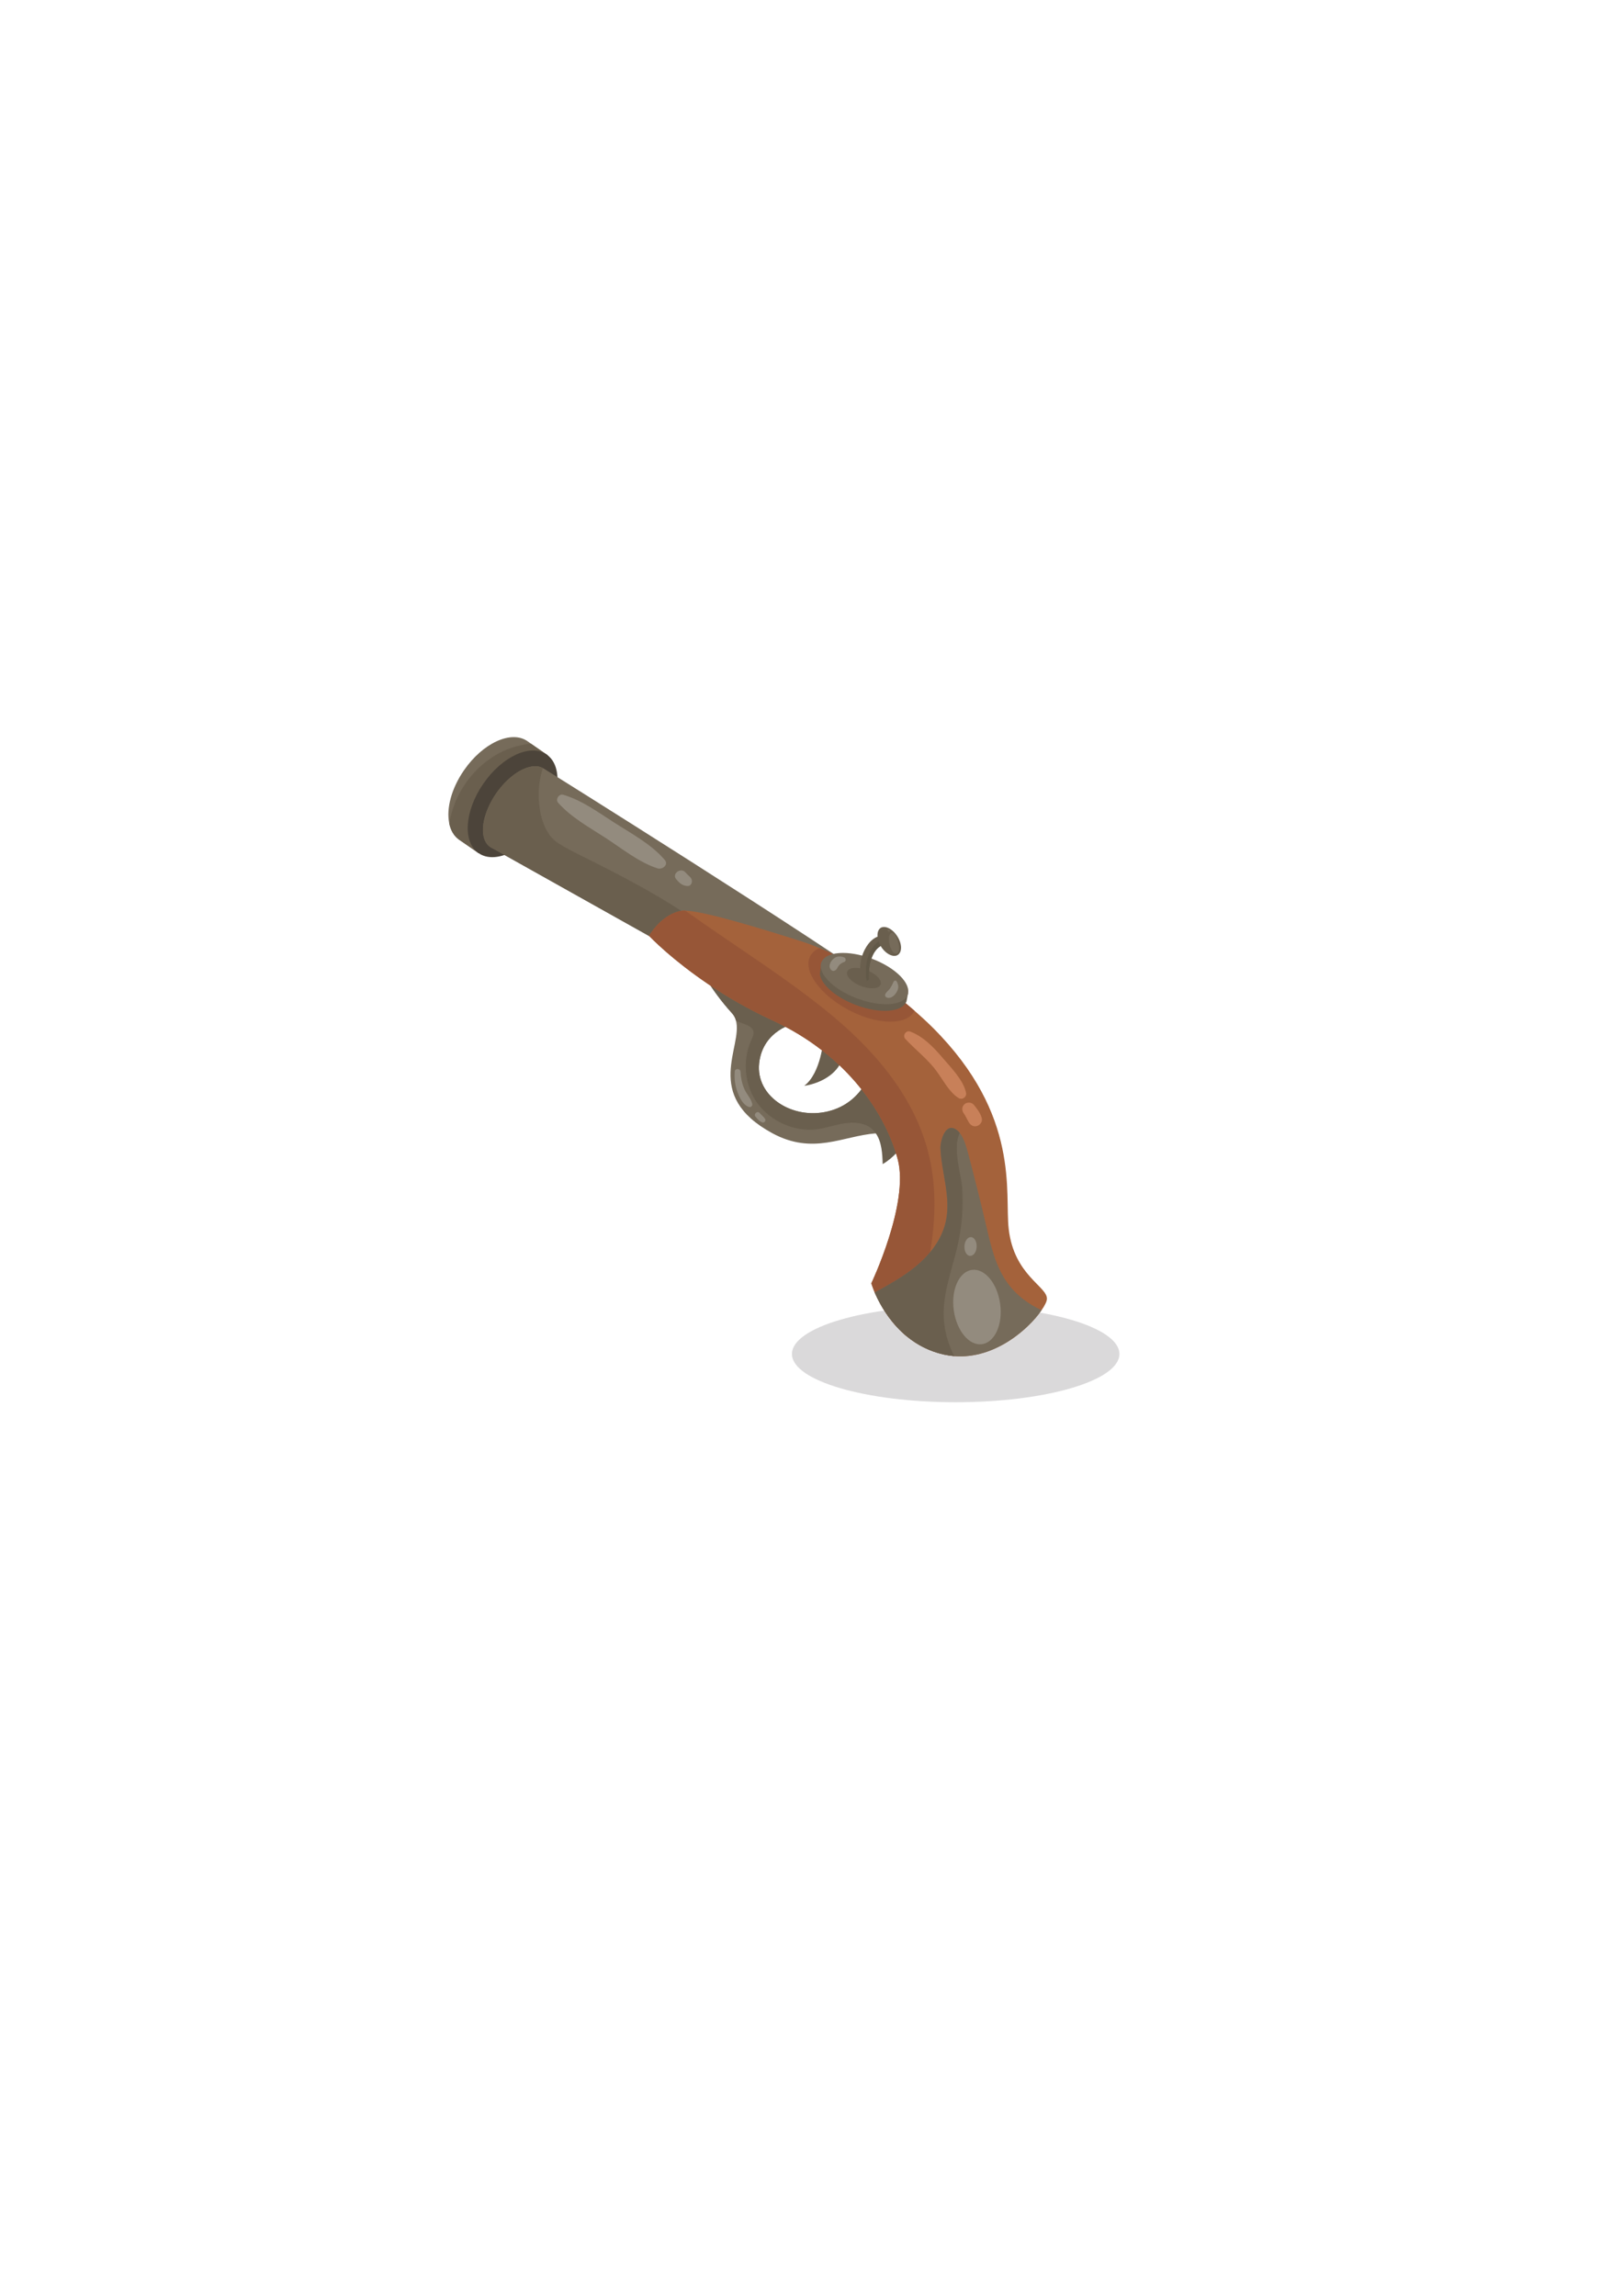 <svg xmlns="http://www.w3.org/2000/svg" width="210mm" height="297mm" shape-rendering="geometricPrecision" text-rendering="geometricPrecision" image-rendering="optimizeQuality" fill-rule="evenodd" clip-rule="evenodd" viewBox="0 0 21000 29700"><g fill-rule="nonzero"><path fill="#DAD9DA" d="M14484 17516c0 344-949 624-2119 624-1169 0-2118-280-2118-624 0-345 949-624 2118-624 1170 0 2119 279 2119 624z"/><path fill="#766B5A" d="M6962 9955c-10 164-78 354-200 533-130 188-296 324-454 387l-115 162-251-173c-69-48-112-123-130-217-38-188 28-446 192-683 243-352 609-520 819-377l46 33 221 153-128 182z"/><path fill="#6A5F4E" d="M6962 9955c-10 164-78 354-200 533-130 188-296 324-454 387l-115 162-251-173c-69-48-112-123-130-217 18-94 45-188 82-277 120-283 341-525 621-655 111-50 231-83 354-95l221 153-128 182z"/><path fill="#4C443A" d="M7012 10661c243-353 270-756 61-900-209-145-576 24-819 377-243 352-271 755-61 899 209 145 576-24 819-376z"/><path fill="#766B5A" d="M12560 14439l-3371-1887c-2-2-3-2-6-4-30-16-60-34-90-50-103-58-206-116-307-172-15-8-30-17-45-25l-45-26c-8-4-17-9-24-13l-2297-1287c-12-5-22-11-33-18-118-81-121-289-25-509 27-61 61-124 103-184 134-194 311-323 455-347 57-9 107-5 149 20 7 3 12 5 17 9 0 0 3544 2213 4517 2925 972 714 1002 1568 1002 1568z"/><path fill="#6A5F4E" d="M9183 12548c1-7-40-28-90-50-103-58-206-116-307-172-15-8-30-17-45-25l-45-26c-8-4-17-9-24-13l-2297-1287c-12-5-22-11-33-18-118-81-121-289-25-509 27-61 61-124 103-184 134-194 311-323 455-347 57-9 107-5 149 20-35 108-53 222-54 335-2 215 56 509 249 633 94 62 195 112 296 162 449 224 897 452 1317 728 129 86 258 180 340 313 81 132 102 313 11 440z"/><path fill="#766B5A" d="M11950 14822c-74-47-145-83-213-107-142-52-275-63-405-53-425 32-809 285-1339-2-908-493-376-1118-471-1459-9-36-27-68-54-97-278-306-419-597-419-597 407 173 1240 730 1240 730s-418 84-466 516c-48 433 432 737 892 624 461-112 565-553 565-553l509 757 161 241z"/><path fill="#6A5F4E" d="M11789 14581c-13 46-31 91-52 134-70 142-180 264-316 345-4-137-13-290-89-398-15-23-35-44-58-64-92-75-224-85-344-66-119 17-233 59-353 76-321 43-660-125-822-405-80-139-113-302-104-461 6-95 26-185 64-272 24-56 58-112 13-166-41-48-127-62-181-89-9-4-18-8-25-14-9-36-27-68-54-97-278-306-419-597-419-597 407 173 1240 730 1240 730s-418 84-466 516c-48 433 432 737 892 624 461-112 565-553 565-553l509 757z"/><path fill="#6A5F4E" d="M10655 13442s-30 439-249 605c0 0 387-44 497-354 0 0-79-208-248-251z"/><path fill="#A4623B" d="M13546 16804c-1 31-25 82-69 145-176 259-678 702-1261 575-192-42-349-127-475-229-199-161-323-364-392-508-12-24-22-47-31-66-30-73-44-119-44-119s491-1033 343-1600c-150-567-633-1347-1629-1805-630-290-1100-650-1360-875-150-131-230-215-230-215s165-291 433-326c10-1 21-1 35 0 243 3 1037 248 1501 396 69 22 137 47 204 74 11 5 22 10 32 14 164 68 323 151 473 247 294 189 543 377 756 563 84 73 164 146 238 220 1140 1138 927 2139 982 2606 70 601 503 742 494 903z"/><path fill="#C88059" d="M12500 14138c-32-163-199-331-304-454-114-134-251-277-419-339-55-20-103 52-63 95 120 129 258 237 371 374 100 121 184 307 317 390 47 30 108-10 98-66zM12703 14464c-17-63-61-121-102-171-30-36-88-38-122-8-37 33-35 84-7 121 25 34 42 79 66 117 24 37 64 59 108 42 39-14 69-57 57-101z"/><path fill="#975637" d="M11832 13075c-1 2-1 5-3 7-99 187-481 179-852-18-371-198-593-509-493-696 24-45 66-79 119-103 164 68 323 151 473 247 294 189 543 377 756 563zM11741 17295c-199-161-323-364-392-508-12-24-22-47-31-66-30-73-44-119-44-119s491-1033 343-1600c-150-567-633-1347-1629-1805-630-290-1100-650-1360-875-150-131-230-215-230-215s165-291 433-326c10-1 21-1 35 0 704 498 1231 819 1811 1283 597 478 1133 1083 1328 1823 210 794 2 1620-264 2408z"/><path fill="#766B5A" d="M13477 16949c-163 239-603 636-1129 595-44-4-86-11-132-20-544-120-803-583-898-803 165-91 329-181 476-294 205-155 381-361 441-611 75-321-51-636-66-956-2-29 4-68 13-106 26-108 93-216 201-133 13 11 26 23 36 37 58 72 87 188 109 268 82 311 161 623 234 937 59 251 117 511 266 723 112 160 271 282 449 363z"/><path fill="#6A5F4E" d="M11721 12835c-52-123-224-260-453-347-247-93-481-97-593-22l-47-17-20 155c19 134 205 299 466 397 308 117 601 96 655-46l21-109-29-11z"/><path fill="#766B5A" d="M11744 12870c-54 142-347 162-655 46s-514-325-461-467c54-142 347-162 655-46s514 325 461 467z"/><path fill="#6A5F4E" d="M11394 12738c-22 56-136 64-256 17-119-46-198-130-176-186 22-57 137-64 256-18 119 47 198 130 176 187z"/><path fill="#6A5F4E" d="M11616 12354c-57 36-155-12-216-108-2-3-3-6-4-9-58 34-163 136-154 435 0 0-10 15-30 19-15 6-36 5-65-12 0 0-68-225 63-431 45-72 95-111 145-131-5-49 8-92 39-113 58-36 155 12 216 108 62 96 65 204 6 242z"/><path fill="#625948" d="M11242 12672s-10 15-30 19c-53-388 157-513 157-513 11 39 27 59 27 59-58 34-163 136-154 435z"/><path fill="#766B5A" d="M11632 12275c0 17-3 36-15 49-14 15-36 14-52 2-8-7-15-16-21-25-32-50-45-110-41-170 1-18 4-36 15-49 9-12 24-20 38-12 35 18 48 66 59 101 10 29 18 60 18 91 0 4 0 9-1 13zM11500 12052c6 1 11 0 15-5 8-11-10-20-18-21-4 0-9 0-11 3-6 9 7 21 14 23z"/><path fill="#6A5F4E" d="M7025 9539c-5-1-11-2-16-3l16 3zM12348 17544c-44-4-86-11-132-20-544-120-803-583-898-803 165-91 329-181 476-294 205-155 381-361 441-611 75-321-51-636-66-956-2-29 4-68 13-106 26-108 93-216 201-133 13 11 26 23 36 37-99 187 19 541 30 704 18 258-3 519-63 770-65 280-172 555-176 846-3 196 47 390 138 566z"/><path fill="#938B7E" d="M8601 11124c-175-205-437-343-662-488-207-133-415-286-653-355-53-15-102 61-65 103 169 191 403 318 615 456 213 138 432 317 673 394 61 19 146-46 92-110zM8943 11364c-19-30-49-47-71-75-61-75-184 14-122 86 42 49 82 86 148 87 50 1 68-62 45-98zM10924 12386c-54-21-106-18-149 26-37 37-62 102-15 140 14 12 30 10 45 2 26-14 28-35 44-57 16-23 46-44 73-52 26-7 27-49 2-59zM11602 12696c-8-15-33-12-39 3-13 30-31 65-49 91s-46 41-59 72c-8 21 3 38 23 44 51 16 97-28 122-69 31-51 30-90 2-141zM9733 14278c-17-69-74-125-102-190-31-71-46-148-50-225-3-41-71-45-74-3-7 90 2 177 33 262 27 73 70 169 147 197 29 11 53-13 46-41zM9898 14473c-20-29-48-51-72-77-27-30-78 17-52 48 25 31 48 59 85 75 29 12 57-20 39-46zM12941 16868c37 265-69 498-235 521s-329-174-365-439c-37-266 69-499 235-522 166-22 329 175 365 440zM12637 16130c-3 67-41 119-85 117-43-1-76-58-73-125s41-120 85-118c43 2 76 58 73 126z"/></g></svg>